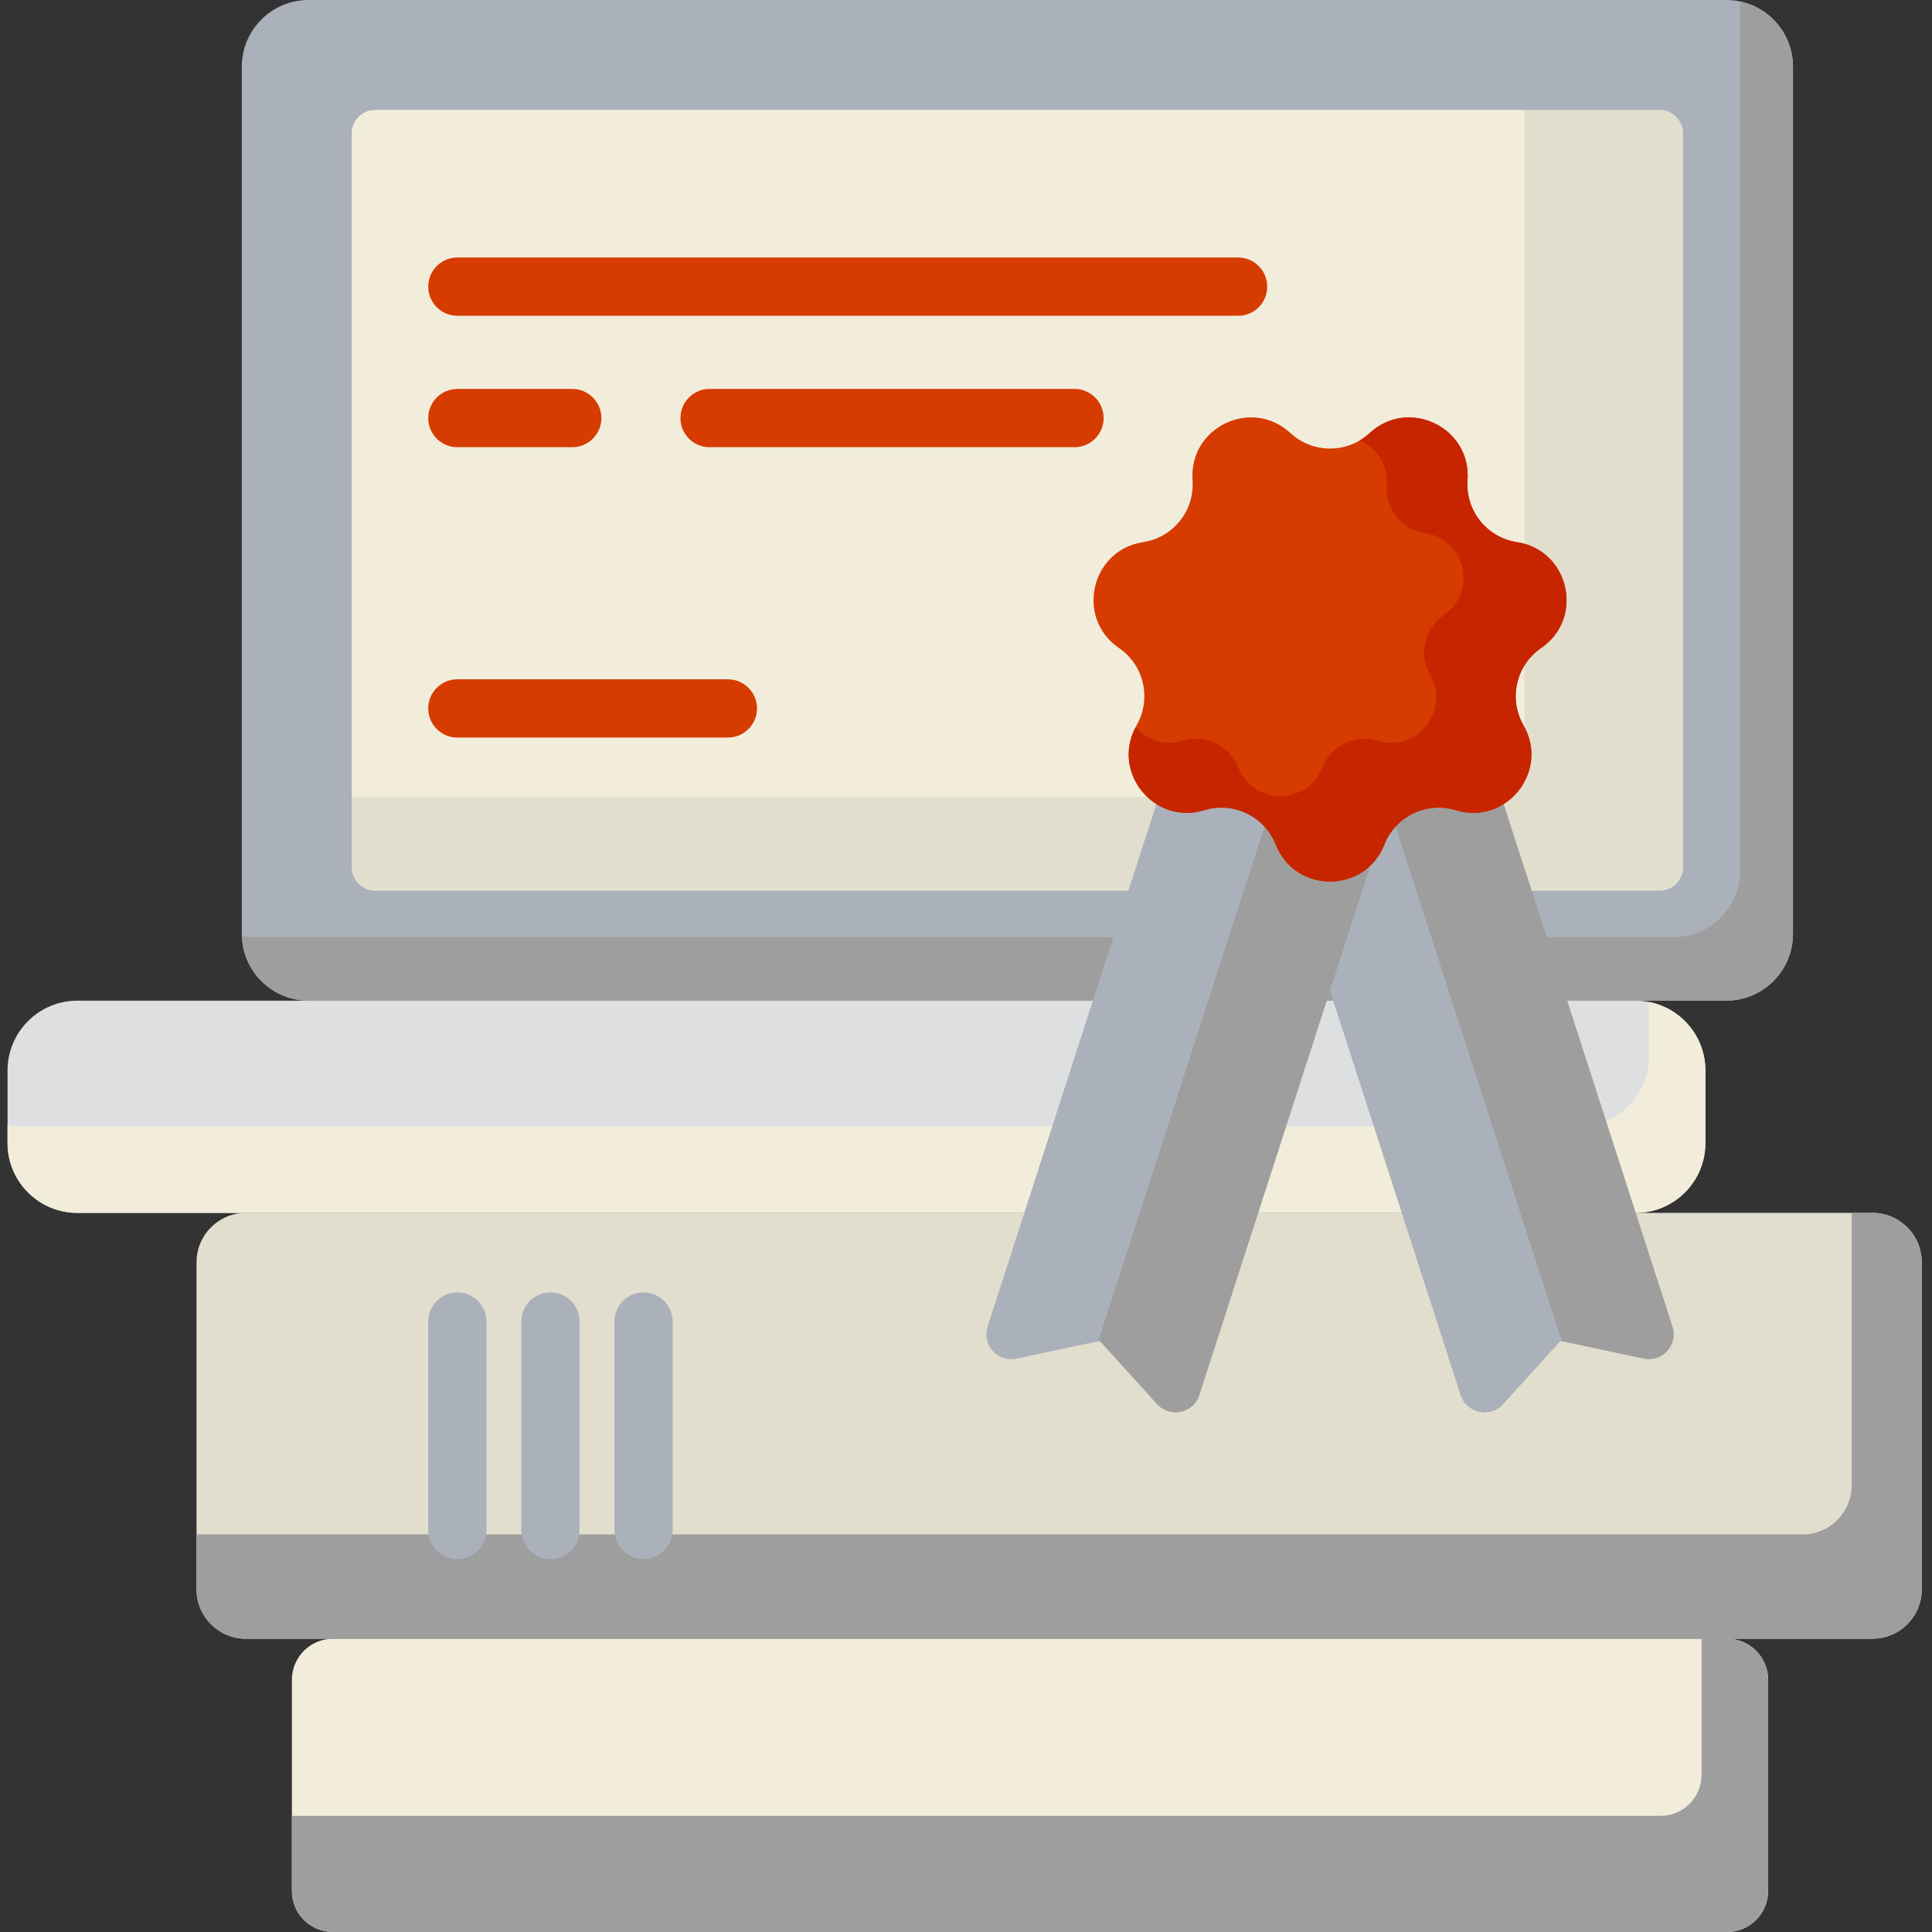 <?xml version="1.0"?>
<svg xmlns="http://www.w3.org/2000/svg" height="512px" viewBox="-2 0 512 512.001" width="512px" class=""><rect x="-2" y="0" width="512" height="512.001" fill="#333333" stroke="none"/><g><path d="m494.215 434.281h-431.066c-7.215 0-13.062-5.848-13.062-13.062v-86.727c0-7.215 5.848-13.062 13.062-13.062h431.062c7.215 0 13.066 5.848 13.066 13.062v86.727c0 7.215-5.852 13.062-13.062 13.062zm0 0" fill="#005ca0" data-original="#005CA0" class="" data-old_color="#005ca0" style="fill:#E2DECE"/><path d="m431.445 321.43h-412.938c-10.223 0-18.508-8.285-18.508-18.508v-19.23c0-10.223 8.285-18.508 18.508-18.508h412.938c10.219 0 18.504 8.285 18.504 18.508v19.23c0 10.223-8.285 18.508-18.504 18.508zm0 0" fill="#32e4ff" data-original="#32E4FF" class="" data-old_color="#32e4ff" style="fill:#DEDFE0"/><path d="m434.973 265.531v14.469c0 10.219-8.285 18.504-18.504 18.504h-412.938c-1.207 0-2.387-.121-3.531-.344v4.766c0 10.219 8.285 18.504 18.508 18.504h412.938c10.219 0 18.504-8.285 18.504-18.504v-19.234c0-9.012-6.445-16.512-14.977-18.16zm0 0" fill="#1dc2ff" data-original="#1DC2FF" class="" data-old_color="#1dc2ff" style="fill:#F2EDDA"/><path d="m455.691 512h-369.449c-6.012 0-10.887-4.875-10.887-10.887v-55.945c0-6.012 4.875-10.887 10.887-10.887h369.449c6.012 0 10.883 4.875 10.883 10.887v55.945c0 6.012-4.871 10.887-10.883 10.887zm0 0" fill="#1dc2ff" data-original="#1DC2FF" class="" data-old_color="#1dc2ff" style="fill:#F2EDDA"/><path d="m494.215 321.43h-5.488v72.152c0 7.215-5.848 13.062-13.062 13.062h-425.578v14.574c0 7.215 5.848 13.062 13.062 13.062h431.062c7.215 0 13.066-5.852 13.066-13.062v-86.727c0-7.215-5.852-13.062-13.062-13.062zm0 0" fill="#005182" data-original="#005182" class="" data-old_color="#005182" style="fill:#9E9E9E"/><path d="m455.691 434.281h-6.762v36.062c0 6.012-4.871 10.887-10.883 10.887h-362.688v19.883c0 6.016 4.871 10.887 10.883 10.887h369.449c6.012 0 10.887-4.871 10.887-10.887v-55.945c-.004-6.012-4.875-10.887-10.887-10.887zm0 0" fill="#00a2ff" data-original="#00A2FF" class="" data-old_color="#00a2ff" style="fill:#9E9E9E"/><path d="m452.594 250.625h-369.949c-3.312 0-6-2.688-6-6v-224.062c0-3.316 2.688-6 6-6h369.949c3.312 0 6 2.684 6 6v224.062c0 3.312-2.688 6-6 6zm0 0" fill="#ffded5" data-original="#FFDED5" class="" data-old_color="#ffded5" style="fill:#F2EDDA"/><path d="m402.004 14.562v190.652c0 3.312-2.684 6-6 6h-319.359v33.41c0 3.312 2.688 6 6 6h369.949c3.312 0 6-2.688 6-6v-224.062c0-3.316-2.688-6-6-6zm0 0" fill="#f7c6ba" data-original="#F7C6BA" class="" data-old_color="#f7c6ba" style="fill:#E2DECE"/><path d="m455.477 265.184h-375.715c-9.762 0-17.676-7.914-17.676-17.676v-229.828c0-9.766 7.914-17.68 17.676-17.68h375.715c9.766 0 17.68 7.914 17.68 17.68v229.828c0 9.762-7.914 17.676-17.68 17.676zm-358.031-29.121h340.348c3.445 0 6.238-2.793 6.238-6.238v-194.465c0-3.445-2.793-6.238-6.238-6.238h-340.348c-3.445 0-6.238 2.793-6.238 6.238v194.465c0 3.445 2.793 6.238 6.238 6.238zm0 0" fill="#ff6914" data-original="#FF6914" class="" data-old_color="#ff6914" style="fill:#AAB1BA"/><path d="m459.152.387c.004.156.02.309.02.465v229.832c0 9.762-7.914 17.676-17.676 17.676h-375.715c-1.262 0-2.488-.137-3.672-.387.246 9.547 8.047 17.215 17.652 17.215h375.715c9.762 0 17.68-7.918 17.68-17.68v-229.828c0-8.504-6.008-15.602-14.004-17.293zm0 0" fill="#ed500a" data-original="#ED500A" class="" data-old_color="#ed500a" style="fill:#9E9E9E"/><g fill="#ff6914"><path d="m326.105 83.684h-206.898c-4.262 0-7.719-3.457-7.719-7.719 0-4.266 3.457-7.723 7.719-7.723h206.898c4.262 0 7.719 3.457 7.719 7.723 0 4.262-3.453 7.719-7.719 7.719zm0 0" data-original="#000000" class="active-path" data-old_color="#000000" style="fill:#D63B00"/><path d="m149.652 118.516h-30.445c-4.262 0-7.719-3.457-7.719-7.719 0-4.266 3.457-7.723 7.719-7.723h30.445c4.262 0 7.719 3.457 7.719 7.723 0 4.262-3.457 7.719-7.719 7.719zm0 0" data-original="#000000" class="active-path" data-old_color="#000000" style="fill:#D63B00"/><path d="m282.754 118.516h-96.707c-4.262 0-7.719-3.457-7.719-7.719 0-4.266 3.457-7.723 7.719-7.723h96.707c4.262 0 7.719 3.457 7.719 7.723 0 4.262-3.457 7.719-7.719 7.719zm0 0" data-original="#000000" class="active-path" data-old_color="#000000" style="fill:#D63B00"/><path d="m190.895 195.461h-71.688c-4.262 0-7.719-3.457-7.719-7.719 0-4.266 3.457-7.719 7.719-7.719h71.688c4.262 0 7.719 3.453 7.719 7.719 0 4.262-3.457 7.719-7.719 7.719zm0 0" data-original="#000000" class="active-path" data-old_color="#000000" style="fill:#D63B00"/></g><path d="m433.582 360.055-22.105-4.695-15.18 16.742c-3.41 3.758-9.613 2.422-11.172-2.406l-50.023-154.855 56.105-18.125 50.027 154.855c1.559 4.828-2.688 9.539-7.652 8.484zm0 0" fill="#ed500a" data-original="#ED500A" class="" data-old_color="#ed500a" style="fill:#9E9E9E"/><path d="m363.512 205.66-28.41 9.18 50.023 154.855c1.559 4.832 7.762 6.164 11.172 2.406l15.18-16.742.426.09zm0 0" fill="#ff6914" data-original="#FF6914" class="" data-old_color="#ff6914" style="fill:#AAB1BA"/><path d="m267.367 360.055 22.105-4.695 15.18 16.742c3.41 3.758 9.609 2.426 11.172-2.406l50.023-154.855-56.105-18.125-50.027 154.855c-1.559 4.828 2.688 9.539 7.652 8.484zm0 0" fill="#ff6914" data-original="#FF6914" class="" data-old_color="#ff6914" style="fill:#AAB1BA"/><path d="m337.434 205.66 28.414 9.18-50.023 154.855c-1.562 4.832-7.762 6.164-11.172 2.406l-15.18-16.742-.426.09zm0 0" fill="#ed500a" data-original="#ED500A" class="" data-old_color="#ed500a" style="fill:#9E9E9E"/><path d="m360.977 114.762c10.309-9.523 26.953-1.508 25.934 12.492-.586 8.051 5.113 15.199 13.094 16.418 13.875 2.121 17.988 20.133 6.406 28.062-6.66 4.562-8.695 13.477-4.676 20.477 6.992 12.168-4.523 26.613-17.945 22.504-7.719-2.363-15.961 1.605-18.922 9.113-5.156 13.055-23.633 13.055-28.785 0-2.965-7.508-11.203-11.477-18.922-9.113-13.422 4.109-24.941-10.336-17.949-22.504 4.023-7 1.988-15.914-4.672-20.477-11.582-7.93-7.469-25.941 6.402-28.062 7.98-1.219 13.684-8.367 13.098-16.418-1.023-14 15.625-22.016 25.934-12.492 5.93 5.48 15.074 5.48 21.004 0zm0 0" fill="#d63b00" data-original="#D63B00" class="" data-old_color="#d63b00" style="fill:#D63B00"/><path d="m400.004 143.672c-7.98-1.219-13.68-8.367-13.094-16.422 1.02-13.996-15.625-22.016-25.934-12.488-.816.754-1.699 1.395-2.625 1.941 4.328 1.898 7.57 6.254 7.16 11.852-.453 6.234 3.961 11.773 10.145 12.719 10.746 1.641 13.934 15.594 4.961 21.738-5.16 3.535-6.734 10.441-3.621 15.859 5.418 9.43-3.504 20.617-13.902 17.434-5.977-1.832-12.359 1.242-14.656 7.059-3.992 10.113-18.305 10.113-22.297 0-2.297-5.816-8.68-8.891-14.656-7.059-5 1.531-9.652-.266-12.539-3.586-6.395 12.059 4.98 26.051 18.215 21.996 7.719-2.363 15.957 1.602 18.922 9.113 5.156 13.055 23.629 13.055 28.785 0 2.965-7.512 11.203-11.477 18.922-9.113 13.422 4.109 24.941-10.336 17.949-22.504-4.023-7-1.988-15.914 4.672-20.477 11.582-7.93 7.469-25.941-6.406-28.062zm0 0" fill="#c72500" data-original="#C72500" class=""/><path d="m119.207 413.172c-4.262 0-7.719-3.457-7.719-7.719v-55.234c0-4.262 3.457-7.719 7.719-7.719 4.266 0 7.719 3.457 7.719 7.719v55.234c.004 4.262-3.453 7.719-7.719 7.719zm0 0" fill="#0882bf" data-original="#0882BF" class="" style="fill:#AAB1BA" data-old_color="#0882bf"/><path d="m143.879 413.172c-4.266 0-7.719-3.457-7.719-7.719v-55.234c0-4.262 3.453-7.719 7.719-7.719 4.262 0 7.719 3.457 7.719 7.719v55.234c0 4.262-3.457 7.719-7.719 7.719zm0 0" fill="#0882bf" data-original="#0882BF" class="" style="fill:#AAB1BA" data-old_color="#0882bf"/><path d="m168.547 413.172c-4.262 0-7.719-3.457-7.719-7.719v-55.234c0-4.262 3.457-7.719 7.719-7.719s7.719 3.457 7.719 7.719v55.234c0 4.262-3.457 7.719-7.719 7.719zm0 0" fill="#0882bf" data-original="#0882BF" class="" style="fill:#AAB1BA" data-old_color="#0882bf"/></g> </svg>
